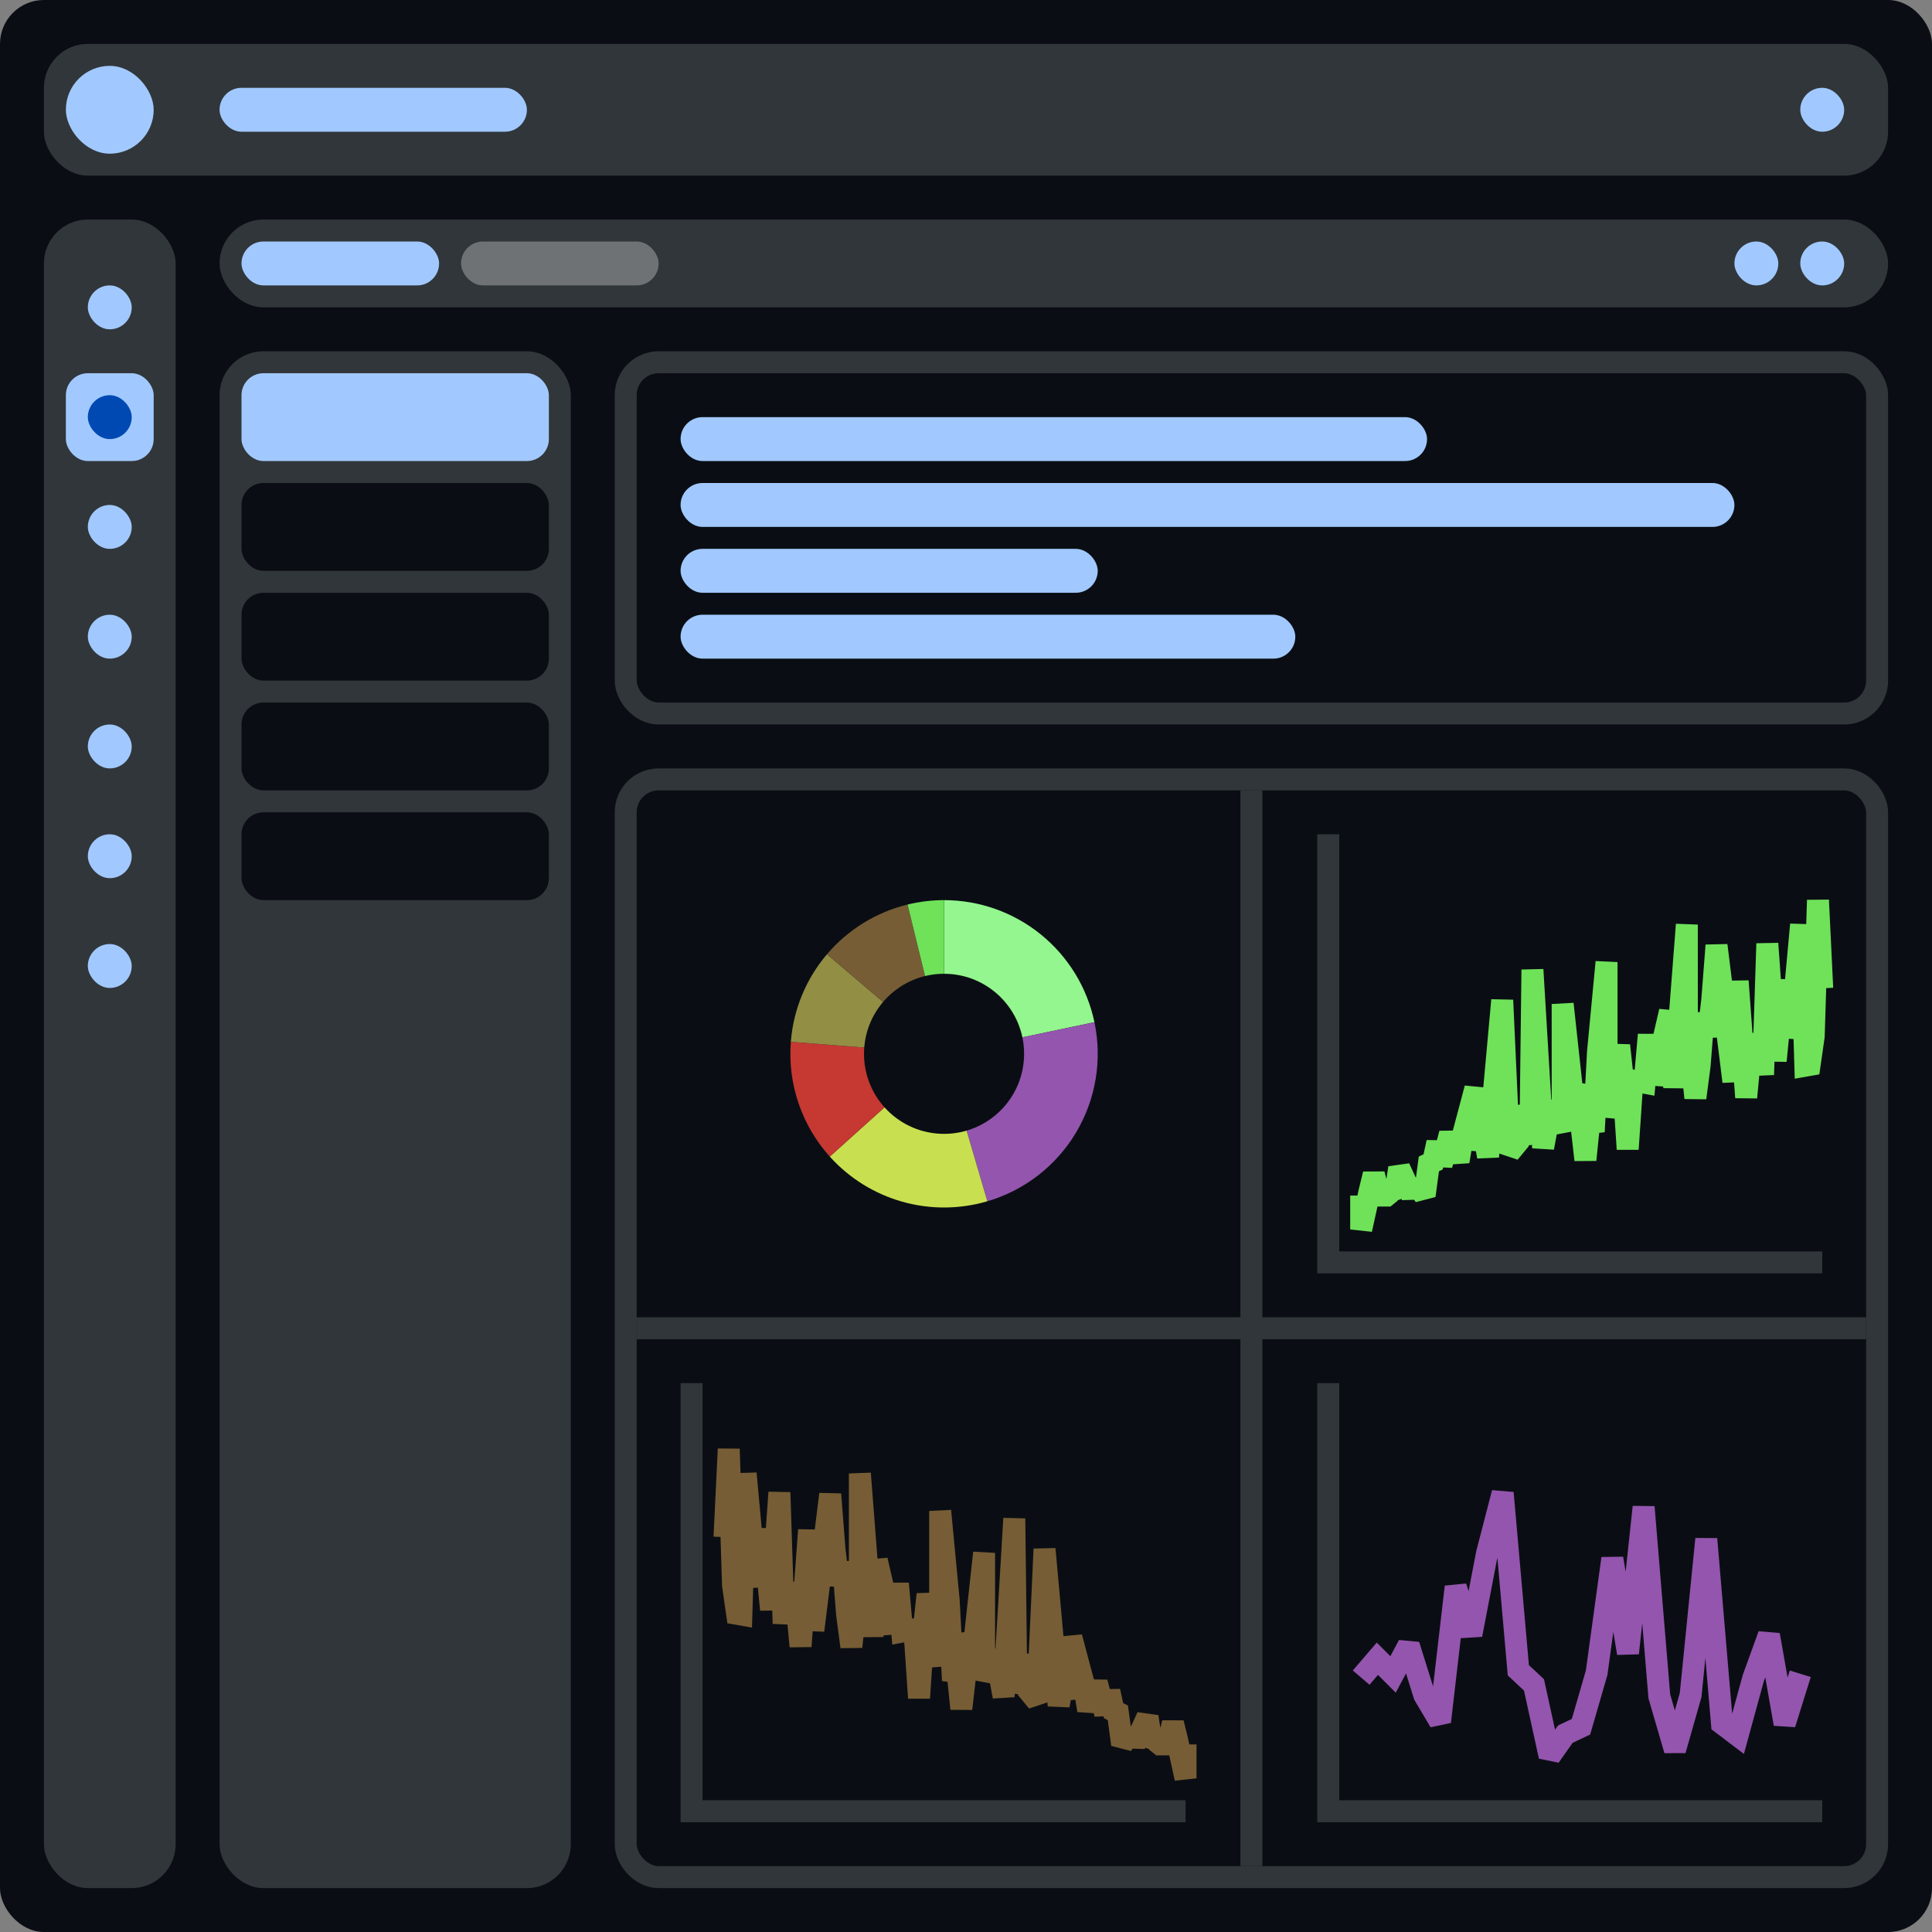 <svg width="88" height="88" viewBox="0 0 88 88" fill="none" xmlns="http://www.w3.org/2000/svg">
<rect x="0" y="0" width="88" height="88" fill="#808080" stroke="none"/>
<rect width="88" height="88" rx="2" fill="#0A0E14"/>
<rect x="28.5" y="35.5" width="57" height="50" rx="1.5" fill="#0A0E14" stroke="#31363A"/>
<path d="M43 41C44.606 41 46.164 41.553 47.411 42.565C48.658 43.577 49.52 44.987 49.85 46.559L43 48L43 41Z" fill="#94F68E"/>
<path d="M49.85 46.559C50.213 48.283 49.912 50.081 49.008 51.593C48.103 53.105 46.663 54.22 44.972 54.717L43 48L49.85 46.559Z" fill="#9455AE"/>
<path d="M44.972 54.717C43.706 55.088 42.36 55.094 41.09 54.734C39.82 54.374 38.678 53.662 37.795 52.681L43 48L44.972 54.717Z" fill="#C8E050"/>
<path d="M37.795 52.681C37.16 51.975 36.676 51.148 36.371 50.249C36.066 49.35 35.947 48.399 36.022 47.452L43 48L37.795 52.681Z" fill="#C53932"/>
<path d="M36.022 47.452C36.137 45.983 36.713 44.588 37.668 43.465L43 48L36.022 47.452Z" fill="#928F45"/>
<path d="M37.668 43.465C38.623 42.342 39.907 41.55 41.339 41.2L43 48L37.668 43.465Z" fill="#775D35"/>
<path d="M41.339 41.2C41.883 41.067 42.44 41 43 41L43 48L41.339 41.2Z" fill="#6FE259"/>
<circle cx="43" cy="48" r="3.646" fill="#0A0E14"/>
<path d="M56.5 85V61H29V60H56.5V36H57.5V60H85V61H57.5V85H56.5Z" fill="#31363A"/>
<path d="M60 38V58H83V57H61V38H60Z" fill="#31363A"/>
<path d="M31 63V83H54V82H32V63H31Z" fill="#31363A"/>
<path d="M61 63H60V83H83V82H61V63Z" fill="#31363A"/>
<path d="M62 54.456V56L62.388 54.239L62.575 53.48L62.769 54.239L62.963 54.456H63.157L63.351 54.3L63.538 54.456L63.732 53.197L64.314 54.456L64.508 53.945L64.889 54.456L65.083 53.015L65.277 52.922L65.471 52.033L65.658 53.061L65.852 52.359L66.046 51.635L66.434 52.902L66.621 51.763L67.203 49.573L67.397 52.375L67.584 51.591L67.778 52.681L68.424 45.557L68.741 52.503L69.129 52.033V50.412L69.518 51.527L69.704 52.072L69.8 44.166L70.287 52.275L70.667 50.224L71.177 51.527V45.731L71.63 49.898L71.824 49.433L72.213 52.829L72.407 50.922L72.593 51.544L72.787 47.912L73.176 43.821V50.875L73.75 47.62L73.945 49.41L74.139 52.34L74.333 49.496L74.527 49.247L74.908 49.317L75.102 47.131L75.296 49.378L76.065 46.067L76.259 49.536L76.834 42.114V49.052L77.028 48.173L77.222 50.007L77.416 48.531L77.603 46.154L77.797 47.2L77.991 45.557L78.185 43.061L78.954 49.262L79.148 44.69L79.536 49.986L79.723 47.995L79.917 47.566L80.111 47.317L80.305 48.951L80.499 42.98L80.88 48.317L81.074 46.342L81.268 44.646L81.462 47.244L81.649 46.333L82.037 42.114L82.231 48.541L82.425 48.507L82.612 47.2L82.806 41L83 45.015" stroke="#6FE259" stroke-miterlimit="2"/>
<path d="M54 79.456L54 81L53.612 79.239L53.425 78.48L53.231 79.239L53.037 79.456L52.843 79.456L52.649 79.3L52.462 79.456L52.268 78.197L51.686 79.456L51.492 78.945L51.111 79.456L50.917 78.015L50.723 77.922L50.529 77.033L50.342 78.061L50.148 77.359L49.954 76.635L49.566 77.902L49.379 76.763L48.797 74.573L48.603 77.375L48.416 76.591L48.222 77.681L47.577 70.557L47.259 77.503L46.871 77.033L46.871 75.412L46.482 76.527L46.296 77.072L46.2 69.166L45.714 77.275L45.333 75.224L44.824 76.527L44.824 70.731L44.37 74.898L44.176 74.433L43.787 77.829L43.593 75.921L43.407 76.544L43.213 72.912L42.824 68.821L42.824 75.875L42.25 72.62L42.056 74.41L41.861 77.34L41.667 74.496L41.473 74.247L41.092 74.317L40.898 72.131L40.704 74.378L39.935 71.067L39.741 74.536L39.166 67.115L39.166 74.052L38.972 73.173L38.778 75.007L38.584 73.531L38.397 71.154L38.203 72.201L38.009 70.557L37.815 68.061L37.046 74.262L36.852 69.69L36.464 74.986L36.277 72.995L36.083 72.566L35.889 72.317L35.695 73.951L35.501 67.98L35.12 73.317L34.926 71.342L34.732 69.646L34.538 72.244L34.351 71.333L33.963 67.115L33.769 73.541L33.575 73.507L33.388 72.201L33.194 66L33 70.015" stroke="#775D35" stroke-miterlimit="2"/>
<path d="M62 76.414L62.737 75.553L63.451 76.268L64.164 74.935L64.877 77.215L65.591 78.421L66.304 72.28L67.018 74.462L67.731 70.756L68.445 68L69.158 76.077L69.871 76.745L70.585 80L71.298 78.989L72.012 78.65L72.725 76.19L73.439 70.987L74.152 75.299L74.865 68.643L75.579 77.263L76.292 79.715L77.006 77.207L77.719 70.101L78.433 78.504L79.146 79.044L79.86 76.437L80.573 74.469L81.287 78.522L82 76.238" stroke="#9455AE" stroke-miterlimit="2"/>
<rect x="28.5" y="16.5" width="57" height="16" rx="1.5" fill="#0A0E14" stroke="#31363A"/>
<rect x="31" y="19" width="34" height="2" rx="1" fill="#A1C9FF"/>
<rect x="31" y="22" width="48" height="2" rx="1" fill="#A1C9FF"/>
<rect x="31" y="25" width="19" height="2" rx="1" fill="#A1C9FF"/>
<rect x="31" y="28" width="28" height="2" rx="1" fill="#A1C9FF"/>
<rect x="10" y="16" width="16" height="70" rx="2" fill="#31363A"/>
<rect x="11" y="17" width="14" height="4" rx="1" fill="#A1C9FF"/>
<rect x="11" y="22" width="14" height="4" rx="1" fill="#0A0E14"/>
<rect x="11" y="27" width="14" height="4" rx="1" fill="#0A0E14"/>
<rect x="11" y="32" width="14" height="4" rx="1" fill="#0A0E14"/>
<rect x="11" y="37" width="14" height="4" rx="1" fill="#0A0E14"/>
<rect x="10" y="10" width="76" height="4" rx="2" fill="#31363A"/>
<rect x="82" y="11" width="2" height="2" rx="1" fill="#A1C9FF"/>
<rect x="79" y="11" width="2" height="2" rx="1" fill="#A1C9FF"/>
<rect x="11" y="11" width="9" height="2" rx="1" fill="#A1C9FF"/>
<rect x="21" y="11" width="9" height="2" rx="1" fill="white" fill-opacity="0.3"/>
<rect x="2" y="2" width="84" height="6" rx="2" fill="#31363A"/>
<rect x="3" y="3" width="4" height="4" rx="2" fill="#A1C9FF"/>
<rect x="82" y="4" width="2" height="2" rx="1" fill="#A1C9FF"/>
<rect x="10" y="4" width="14" height="2" rx="1" fill="#A1C9FF"/>
<rect x="2" y="10" width="6" height="76" rx="2" fill="#31363A"/>
<rect x="4" y="13" width="2" height="2" rx="1" fill="#A1C9FF"/>
<rect x="4" y="23" width="2" height="2" rx="1" fill="#A1C9FF"/>
<rect x="4" y="28" width="2" height="2" rx="1" fill="#A1C9FF"/>
<rect x="4" y="33" width="2" height="2" rx="1" fill="#A1C9FF"/>
<rect x="4" y="38" width="2" height="2" rx="1" fill="#A1C9FF"/>
<rect x="4" y="43" width="2" height="2" rx="1" fill="#A1C9FF"/>
<rect x="3" y="17" width="4" height="4" rx="1" fill="#A1C9FF"/>
<rect x="4" y="18" width="2" height="2" rx="1" fill="#0049B2"/>
</svg>
